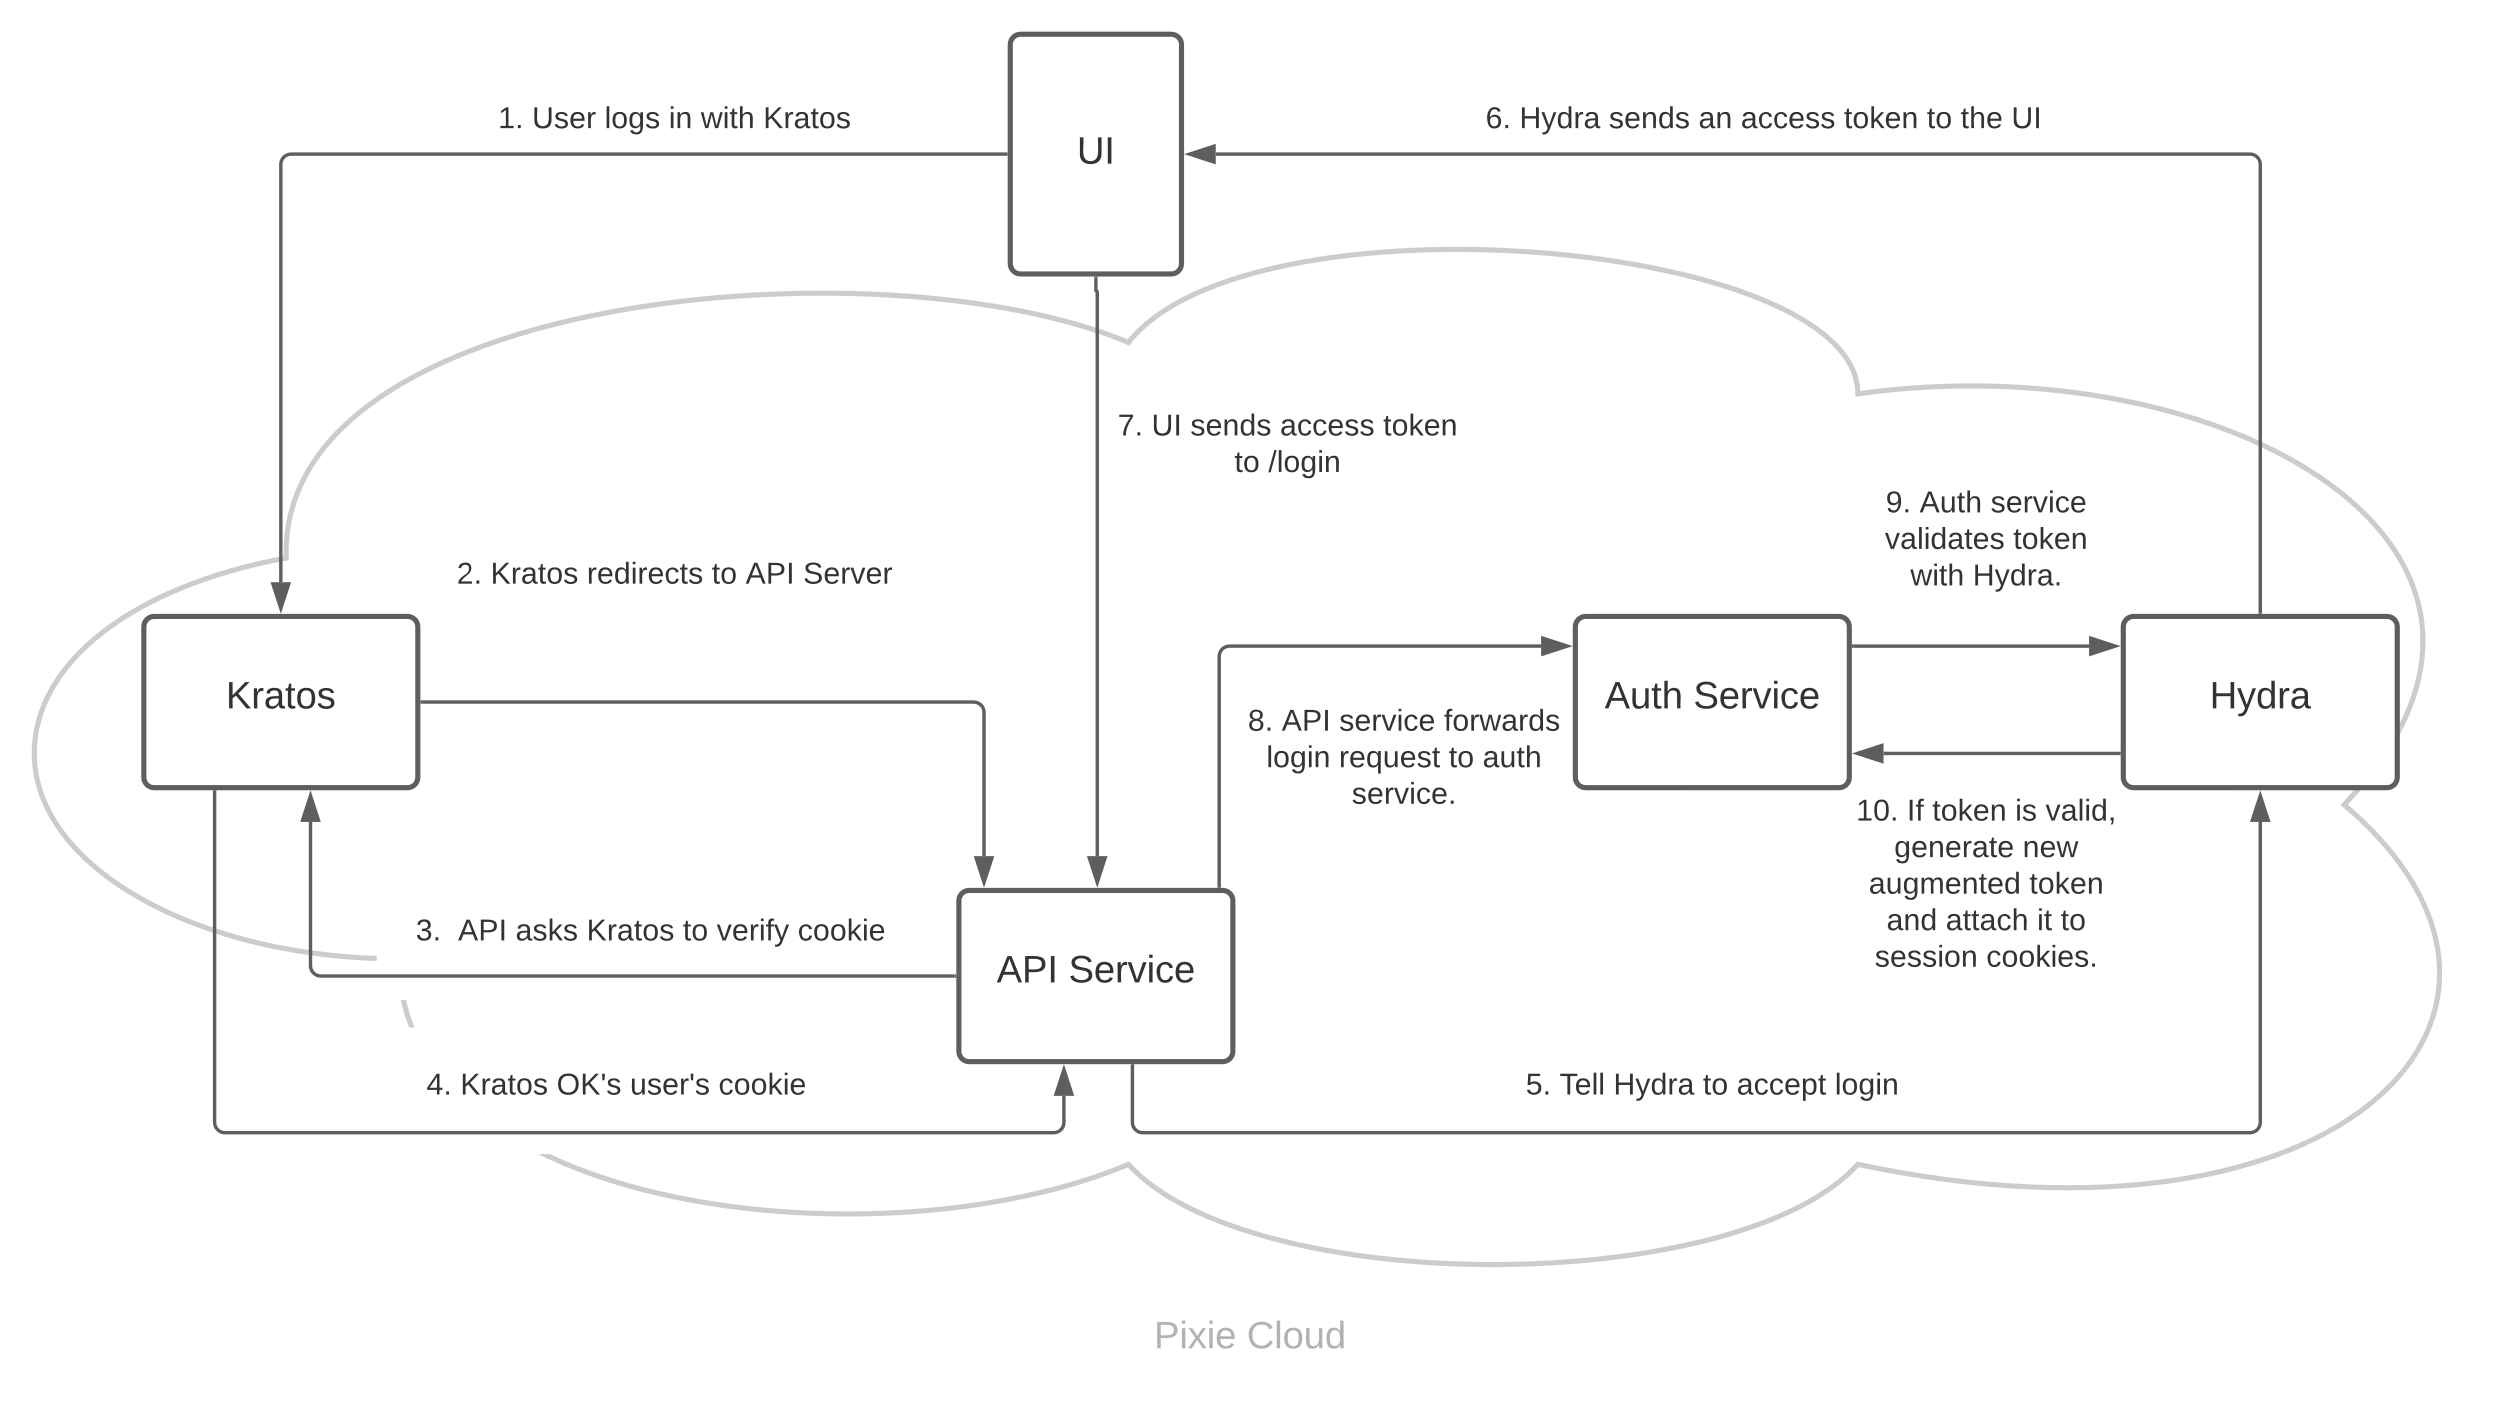 <svg xmlns="http://www.w3.org/2000/svg" xmlns:xlink="http://www.w3.org/1999/xlink" xmlns:lucid="lucid" width="1460" height="826.67"><g transform="translate(440 -160)" lucid:page-tab-id="0_0"><path d="M-1696 0h3456v1360h-3456z" fill="#fff"/><path d="M-207 720c-117.64 0-213-53.73-213-120 0-53.02 57.68-97.74 147.18-114.13C-278 330 77 300 219 360c71-90 426-60 426 30 213-30 426 90 284 240 142 120 0 270-284 210-71 78-355 78-426 0-142 60-426 30-426-120z" stroke="#ccc" stroke-width="3" fill="#fff"/><path d="M150 186c0-3.3 2.7-6 6-6h88c3.3 0 6 2.7 6 6v128c0 3.3-2.7 6-6 6h-88c-3.3 0-6-2.7-6-6z" stroke="#5e5e5e" stroke-width="3" fill="#fff"/><use xlink:href="#a" transform="matrix(1,0,0,1,155,185) translate(33.92 70.59)"/><path d="M147.5 250H-270c-3.3 0-6 2.7-6 6v244" stroke="#5e5e5e" stroke-width="2" fill="none"/><path d="M148.5 251h-1.03v-2h1.03z" fill="#5e5e5e"/><path d="M-276 515.26l-4.64-14.26h9.28z" stroke="#5e5e5e" stroke-width="2" fill="#5e5e5e"/><path d="M-193.5 570h322.17c3.3 0 6 2.7 6 6v84" stroke="#5e5e5e" stroke-width="2" fill="none"/><path d="M-193.47 571h-1.03v-2h1.03z" fill="#5e5e5e"/><path d="M134.67 675.26L130.03 661h9.27z" stroke="#5e5e5e" stroke-width="2" fill="#5e5e5e"/><path d="M-166 206c0-3.3 2.7-6 6-6H68c3.3 0 6 2.7 6 6v48c0 3.3-2.7 6-6 6h-228c-3.3 0-6-2.7-6-6z" stroke="#000" stroke-opacity="0" stroke-width="3" fill="#fff" fill-opacity="0"/><use xlink:href="#b" transform="matrix(1,0,0,1,-161,205) translate(11.963 29.847)"/><use xlink:href="#c" transform="matrix(1,0,0,1,-161,205) translate(31.716 29.847)"/><use xlink:href="#d" transform="matrix(1,0,0,1,-161,205) translate(74.086 29.847)"/><use xlink:href="#e" transform="matrix(1,0,0,1,-161,205) translate(111.568 29.847)"/><use xlink:href="#f" transform="matrix(1,0,0,1,-161,205) translate(130.284 29.847)"/><use xlink:href="#g" transform="matrix(1,0,0,1,-161,205) translate(166.728 29.847)"/><path d="M480 526c0-3.3 2.7-6 6-6h148c3.3 0 6 2.7 6 6v88c0 3.3-2.7 6-6 6H486c-3.3 0-6-2.7-6-6z" stroke="#5e5e5e" stroke-width="3" fill="#fff"/><use xlink:href="#h" transform="matrix(1,0,0,1,485,525) translate(12.099 48.715)"/><use xlink:href="#i" transform="matrix(1,0,0,1,485,525) translate(63.951 48.715)"/><path d="M180 926c0-3.3 2.7-6 6-6h208c3.3 0 6 2.7 6 6v34.67c0 3.3-2.7 6-6 6H186c-3.3 0-6-2.7-6-6z" stroke="#000" stroke-opacity="0" stroke-width="3" fill="#fff" fill-opacity="0"/><use xlink:href="#j" transform="matrix(1,0,0,1,185,925) translate(48.951 22.403)"/><use xlink:href="#k" transform="matrix(1,0,0,1,185,925) translate(103.148 22.403)"/><path d="M200 394.33c0-3.3 2.7-6 6-6h212c3.3 0 6 2.7 6 6v51.34c0 3.3-2.7 6-6 6H206c-3.3 0-6-2.7-6-6z" stroke="#000" stroke-opacity="0" stroke-width="3" fill="#fff"/><use xlink:href="#l" transform="matrix(1,0,0,1,205,393.333) translate(7.765 20.972)"/><use xlink:href="#m" transform="matrix(1,0,0,1,205,393.333) translate(27.519 20.972)"/><use xlink:href="#n" transform="matrix(1,0,0,1,205,393.333) translate(50.185 20.972)"/><use xlink:href="#o" transform="matrix(1,0,0,1,205,393.333) translate(102.531 20.972)"/><use xlink:href="#p" transform="matrix(1,0,0,1,205,393.333) translate(162.778 20.972)"/><use xlink:href="#q" transform="matrix(1,0,0,1,205,393.333) translate(75.938 42.306)"/><use xlink:href="#r" transform="matrix(1,0,0,1,205,393.333) translate(95.691 42.306)"/><path d="M120 686c0-3.3 2.7-6 6-6h148c3.3 0 6 2.7 6 6v88c0 3.3-2.7 6-6 6H126c-3.3 0-6-2.7-6-6z" stroke="#5e5e5e" stroke-width="3" fill="#fff"/><use xlink:href="#s" transform="matrix(1,0,0,1,125,685) translate(17.037 48.715)"/><use xlink:href="#i" transform="matrix(1,0,0,1,125,685) translate(59.012 48.715)"/><path d="M272 677.5V543.33c0-3.3 2.7-6 6-6h182" stroke="#5e5e5e" stroke-width="2" fill="none"/><path d="M273 678.5h-2v-1.03h2z" fill="#5e5e5e"/><path d="M475.26 537.33L461 541.97v-9.27z" stroke="#5e5e5e" stroke-width="2" fill="#5e5e5e"/><path d="M280 566c0-3.3 2.7-6 6-6h188c3.3 0 6 2.7 6 6v78c0 3.3-2.7 6-6 6H286c-3.3 0-6-2.7-6-6z" stroke="#000" stroke-opacity="0" stroke-width="3" fill="#fff" fill-opacity="0"/><use xlink:href="#t" transform="matrix(1,0,0,1,285,565) translate(3.765 21.722)"/><use xlink:href="#u" transform="matrix(1,0,0,1,285,565) translate(23.519 21.722)"/><use xlink:href="#v" transform="matrix(1,0,0,1,285,565) translate(57.099 21.722)"/><use xlink:href="#w" transform="matrix(1,0,0,1,285,565) translate(118.235 21.722)"/><use xlink:href="#x" transform="matrix(1,0,0,1,285,565) translate(14.58 43.056)"/><use xlink:href="#y" transform="matrix(1,0,0,1,285,565) translate(56.951 43.056)"/><use xlink:href="#q" transform="matrix(1,0,0,1,285,565) translate(121.099 43.056)"/><use xlink:href="#z" transform="matrix(1,0,0,1,285,565) translate(140.852 43.056)"/><use xlink:href="#A" transform="matrix(1,0,0,1,285,565) translate(64.432 64.389)"/><path d="M640 446c0-3.3 2.7-6 6-6h148c3.3 0 6 2.7 6 6v48c0 3.3-2.7 6-6 6H646c-3.3 0-6-2.7-6-6z" stroke="#000" stroke-opacity="0" stroke-width="3" fill="#fff" fill-opacity="0"/><use xlink:href="#B" transform="matrix(1,0,0,1,645,445) translate(16.284 14.222)"/><use xlink:href="#C" transform="matrix(1,0,0,1,645,445) translate(36.037 14.222)"/><use xlink:href="#D" transform="matrix(1,0,0,1,645,445) translate(77.519 14.222)"/><use xlink:href="#E" transform="matrix(1,0,0,1,645,445) translate(15.79 35.556)"/><use xlink:href="#p" transform="matrix(1,0,0,1,645,445) translate(90.753 35.556)"/><use xlink:href="#f" transform="matrix(1,0,0,1,645,445) translate(30.654 56.889)"/><use xlink:href="#F" transform="matrix(1,0,0,1,645,445) translate(67.099 56.889)"/><path d="M630 626c0-3.3 2.7-6 6-6h168c3.3 0 6 2.7 6 6v68c0 3.3-2.7 6-6 6H636c-3.3 0-6-2.7-6-6z" stroke="#000" stroke-opacity="0" stroke-width="3" fill="#fff" fill-opacity="0"/><use xlink:href="#G" transform="matrix(1,0,0,1,635,625) translate(9.025 14.222)"/><use xlink:href="#H" transform="matrix(1,0,0,1,635,625) translate(38.654 14.222)"/><use xlink:href="#I" transform="matrix(1,0,0,1,635,625) translate(53.469 14.222)"/><use xlink:href="#J" transform="matrix(1,0,0,1,635,625) translate(101.864 14.222)"/><use xlink:href="#K" transform="matrix(1,0,0,1,635,625) translate(119.593 14.222)"/><use xlink:href="#L" transform="matrix(1,0,0,1,635,625) translate(31.222 35.556)"/><use xlink:href="#M" transform="matrix(1,0,0,1,635,625) translate(106.235 35.556)"/><use xlink:href="#N" transform="matrix(1,0,0,1,635,625) translate(16.383 56.889)"/><use xlink:href="#p" transform="matrix(1,0,0,1,635,625) translate(110.16 56.889)"/><use xlink:href="#O" transform="matrix(1,0,0,1,635,625) translate(26.753 78.222)"/><use xlink:href="#P" transform="matrix(1,0,0,1,635,625) translate(61.321 78.222)"/><use xlink:href="#Q" transform="matrix(1,0,0,1,635,625) translate(114.654 78.222)"/><use xlink:href="#R" transform="matrix(1,0,0,1,635,625) translate(128.432 78.222)"/><use xlink:href="#S" transform="matrix(1,0,0,1,635,625) translate(19.864 99.556)"/><use xlink:href="#T" transform="matrix(1,0,0,1,635,625) translate(85 99.556)"/><path d="M800 526c0-3.3 2.7-6 6-6h148c3.3 0 6 2.7 6 6v88c0 3.3-2.7 6-6 6H806c-3.3 0-6-2.7-6-6z" stroke="#5e5e5e" stroke-width="3" fill="#fff"/><g><use xlink:href="#U" transform="matrix(1,0,0,1,805,525) translate(45.432 48.715)"/></g><path d="M200 322.5v7.1c0 .22.18.4.4.4.2 0 .4.18.4.4V660" stroke="#5e5e5e" stroke-width="2" fill="none"/><path d="M201 322.53h-2v-1.03h2z" fill="#5e5e5e"/><path d="M200.8 675.26L196.14 661h9.27z" stroke="#5e5e5e" stroke-width="2" fill="#5e5e5e"/><path d="M-196 472c0-3.3 2.7-6 6-6H98c3.3 0 6 2.7 6 6v48c0 3.3-2.7 6-6 6h-288c-3.3 0-6-2.7-6-6z" stroke="#000" stroke-opacity="0" stroke-width="3" fill="#fff" fill-opacity="0"/><g><use xlink:href="#V" transform="matrix(1,0,0,1,-191,471) translate(17.741 29.847)"/><use xlink:href="#W" transform="matrix(1,0,0,1,-191,471) translate(37.494 29.847)"/><use xlink:href="#X" transform="matrix(1,0,0,1,-191,471) translate(93.741 29.847)"/><use xlink:href="#q" transform="matrix(1,0,0,1,-191,471) translate(166.679 29.847)"/><use xlink:href="#u" transform="matrix(1,0,0,1,-191,471) translate(186.432 29.847)"/><use xlink:href="#Y" transform="matrix(1,0,0,1,-191,471) translate(220.012 29.847)"/></g><path d="M-220 676c0-3.3 2.7-6 6-6H94c3.3 0 6 2.7 6 6v62c0 3.3-2.7 6-6 6h-308c-3.3 0-6-2.7-6-6z" stroke="#000" stroke-opacity="0" stroke-width="3" fill="#fff"/><g><use xlink:href="#Z" transform="matrix(1,0,0,1,-215,675) translate(17.815 34.222)"/><use xlink:href="#u" transform="matrix(1,0,0,1,-215,675) translate(42.506 34.222)"/><use xlink:href="#aa" transform="matrix(1,0,0,1,-215,675) translate(76.086 34.222)"/><use xlink:href="#W" transform="matrix(1,0,0,1,-215,675) translate(117.568 34.222)"/><use xlink:href="#q" transform="matrix(1,0,0,1,-215,675) translate(173.815 34.222)"/><use xlink:href="#ab" transform="matrix(1,0,0,1,-215,675) translate(193.568 34.222)"/><use xlink:href="#ac" transform="matrix(1,0,0,1,-215,675) translate(240.877 34.222)"/></g><path d="M880 517.5V256c0-3.3-2.7-6-6-6H270" stroke="#5e5e5e" stroke-width="2" fill="none"/><path d="M881 518.5h-2v-1.03h2z" fill="#5e5e5e"/><path d="M254.74 250l14.26-4.64v9.28z" stroke="#5e5e5e" stroke-width="2" fill="#5e5e5e"/><path d="M400 206c0-3.3 2.7-6 6-6h368c3.3 0 6 2.7 6 6v48c0 3.3-2.7 6-6 6H406c-3.3 0-6-2.7-6-6z" stroke="#000" stroke-opacity="0" stroke-width="3" fill="#fff" fill-opacity="0"/><g><use xlink:href="#ad" transform="matrix(1,0,0,1,405,205) translate(22.605 29.847)"/><use xlink:href="#ae" transform="matrix(1,0,0,1,405,205) translate(42.358 29.847)"/><use xlink:href="#n" transform="matrix(1,0,0,1,405,205) translate(94.605 29.847)"/><use xlink:href="#af" transform="matrix(1,0,0,1,405,205) translate(146.951 29.847)"/><use xlink:href="#o" transform="matrix(1,0,0,1,405,205) translate(171.642 29.847)"/><use xlink:href="#I" transform="matrix(1,0,0,1,405,205) translate(231.889 29.847)"/><use xlink:href="#q" transform="matrix(1,0,0,1,405,205) translate(280.284 29.847)"/><use xlink:href="#ag" transform="matrix(1,0,0,1,405,205) translate(300.037 29.847)"/><use xlink:href="#ah" transform="matrix(1,0,0,1,405,205) translate(329.667 29.847)"/></g><path d="M117.5 730h-370.17c-3.3 0-6-2.7-6-6v-84" stroke="#5e5e5e" stroke-width="2" fill="none"/><path d="M118.5 731h-1.03v-2h1.03z" fill="#5e5e5e"/><path d="M-258.67 624.74l4.64 14.26h-9.27z" stroke="#5e5e5e" stroke-width="2" fill="#5e5e5e"/><path d="M409 766c0-3.3 2.7-6 6-6h290c3.3 0 6 2.7 6 6v62c0 3.3-2.7 6-6 6H415c-3.3 0-6-2.7-6-6z" stroke="#000" stroke-opacity="0" stroke-width="3" fill="#fff"/><g><use xlink:href="#ai" transform="matrix(1,0,0,1,414,765) translate(37.037 34.222)"/><use xlink:href="#aj" transform="matrix(1,0,0,1,414,765) translate(56.79 34.222)"/><use xlink:href="#ae" transform="matrix(1,0,0,1,414,765) translate(88.247 34.222)"/><use xlink:href="#q" transform="matrix(1,0,0,1,414,765) translate(140.494 34.222)"/><use xlink:href="#ak" transform="matrix(1,0,0,1,414,765) translate(160.247 34.222)"/><use xlink:href="#al" transform="matrix(1,0,0,1,414,765) translate(217.531 34.222)"/></g><path d="M221.33 782.5v33c0 3.3 2.7 6 6 6H874c3.3 0 6-2.7 6-6V640" stroke="#5e5e5e" stroke-width="2" fill="none"/><path d="M222.33 782.53h-2v-1.03h2z" fill="#5e5e5e"/><path d="M880 624.74l4.64 14.26h-9.28z" stroke="#5e5e5e" stroke-width="2" fill="#5e5e5e"/><path d="M-220 766c0-3.3 2.7-6 6-6H54c3.3 0 6 2.7 6 6v62c0 3.3-2.7 6-6 6h-268c-3.3 0-6-2.7-6-6z" stroke="#000" stroke-opacity="0" stroke-width="3" fill="#fff"/><g><use xlink:href="#am" transform="matrix(1,0,0,1,-215,765) translate(24.062 34.222)"/><use xlink:href="#W" transform="matrix(1,0,0,1,-215,765) translate(43.815 34.222)"/><use xlink:href="#an" transform="matrix(1,0,0,1,-215,765) translate(100.062 34.222)"/><use xlink:href="#ao" transform="matrix(1,0,0,1,-215,765) translate(142.926 34.222)"/><use xlink:href="#ac" transform="matrix(1,0,0,1,-215,765) translate(194.63 34.222)"/></g><path d="M-314.67 622.5v193c0 3.3 2.7 6 6 6h484c3.32 0 6-2.7 6-6V800" stroke="#5e5e5e" stroke-width="2" fill="none"/><path d="M-313.67 622.53h-2v-1.03h2z" fill="#5e5e5e"/><path d="M181.33 784.74l4.64 14.26h-9.27z" stroke="#5e5e5e" stroke-width="2" fill="#5e5e5e"/><path d="M-356 526c0-3.3 2.7-6 6-6h148c3.3 0 6 2.7 6 6v88c0 3.3-2.7 6-6 6h-148c-3.3 0-6-2.7-6-6z" stroke="#5e5e5e" stroke-width="3" fill="#fff"/><g><use xlink:href="#ap" transform="matrix(1,0,0,1,-351,525) translate(42.932 48.715)"/></g><path d="M642.5 537.33H780" stroke="#5e5e5e" stroke-width="2" fill="none"/><path d="M642.53 538.33h-1.03v-2h1.03z" fill="#5e5e5e"/><path d="M795.26 537.33L781 541.97v-9.27z" stroke="#5e5e5e" stroke-width="2" fill="#5e5e5e"/><path d="M797.5 600H660" stroke="#5e5e5e" stroke-width="2" fill="none"/><path d="M798.5 601h-1.03v-2h1.03z" fill="#5e5e5e"/><path d="M644.74 600l14.26-4.64v9.28z" stroke="#5e5e5e" stroke-width="2" fill="#5e5e5e"/><defs><path fill="#333" d="M232-93c-1 65-40 97-104 97C67 4 28-28 28-90v-158h33c8 89-33 224 67 224 102 0 64-133 71-224h33v155" id="aq"/><path fill="#333" d="M33 0v-248h34V0H33" id="ar"/><g id="a"><use transform="matrix(0.062,0,0,0.062,0,0)" xlink:href="#aq"/><use transform="matrix(0.062,0,0,0.062,15.988,0)" xlink:href="#ar"/></g><path fill="#333" d="M27 0v-27h64v-190l-56 39v-29l58-41h29v221h61V0H27" id="as"/><path fill="#333" d="M33 0v-38h34V0H33" id="at"/><g id="b"><use transform="matrix(0.049,0,0,0.049,0,0)" xlink:href="#as"/><use transform="matrix(0.049,0,0,0.049,9.877,0)" xlink:href="#at"/></g><path fill="#333" d="M135-143c-3-34-86-38-87 0 15 53 115 12 119 90S17 21 10-45l28-5c4 36 97 45 98 0-10-56-113-15-118-90-4-57 82-63 122-42 12 7 21 19 24 35" id="au"/><path fill="#333" d="M100-194c63 0 86 42 84 106H49c0 40 14 67 53 68 26 1 43-12 49-29l28 8c-11 28-37 45-77 45C44 4 14-33 15-96c1-61 26-98 85-98zm52 81c6-60-76-77-97-28-3 7-6 17-6 28h103" id="av"/><path fill="#333" d="M114-163C36-179 61-72 57 0H25l-1-190h30c1 12-1 29 2 39 6-27 23-49 58-41v29" id="aw"/><g id="c"><use transform="matrix(0.049,0,0,0.049,0,0)" xlink:href="#aq"/><use transform="matrix(0.049,0,0,0.049,12.79,0)" xlink:href="#au"/><use transform="matrix(0.049,0,0,0.049,21.679,0)" xlink:href="#av"/><use transform="matrix(0.049,0,0,0.049,31.556,0)" xlink:href="#aw"/></g><path fill="#333" d="M24 0v-261h32V0H24" id="ax"/><path fill="#333" d="M100-194c62-1 85 37 85 99 1 63-27 99-86 99S16-35 15-95c0-66 28-99 85-99zM99-20c44 1 53-31 53-75 0-43-8-75-51-75s-53 32-53 75 10 74 51 75" id="ay"/><path fill="#333" d="M177-190C167-65 218 103 67 71c-23-6-38-20-44-43l32-5c15 47 100 32 89-28v-30C133-14 115 1 83 1 29 1 15-40 15-95c0-56 16-97 71-98 29-1 48 16 59 35 1-10 0-23 2-32h30zM94-22c36 0 50-32 50-73 0-42-14-75-50-75-39 0-46 34-46 75s6 73 46 73" id="az"/><g id="d"><use transform="matrix(0.049,0,0,0.049,0,0)" xlink:href="#ax"/><use transform="matrix(0.049,0,0,0.049,3.901,0)" xlink:href="#ay"/><use transform="matrix(0.049,0,0,0.049,13.778,0)" xlink:href="#az"/><use transform="matrix(0.049,0,0,0.049,23.654,0)" xlink:href="#au"/></g><path fill="#333" d="M24-231v-30h32v30H24zM24 0v-190h32V0H24" id="aA"/><path fill="#333" d="M117-194c89-4 53 116 60 194h-32v-121c0-31-8-49-39-48C34-167 62-67 57 0H25l-1-190h30c1 10-1 24 2 32 11-22 29-35 61-36" id="aB"/><g id="e"><use transform="matrix(0.049,0,0,0.049,0,0)" xlink:href="#aA"/><use transform="matrix(0.049,0,0,0.049,3.901,0)" xlink:href="#aB"/></g><path fill="#333" d="M206 0h-36l-40-164L89 0H53L-1-190h32L70-26l43-164h34l41 164 42-164h31" id="aC"/><path fill="#333" d="M59-47c-2 24 18 29 38 22v24C64 9 27 4 27-40v-127H5v-23h24l9-43h21v43h35v23H59v120" id="aD"/><path fill="#333" d="M106-169C34-169 62-67 57 0H25v-261h32l-1 103c12-21 28-36 61-36 89 0 53 116 60 194h-32v-121c2-32-8-49-39-48" id="aE"/><g id="f"><use transform="matrix(0.049,0,0,0.049,0,0)" xlink:href="#aC"/><use transform="matrix(0.049,0,0,0.049,12.79,0)" xlink:href="#aA"/><use transform="matrix(0.049,0,0,0.049,16.691,0)" xlink:href="#aD"/><use transform="matrix(0.049,0,0,0.049,21.63,0)" xlink:href="#aE"/></g><path fill="#333" d="M194 0L95-120 63-95V0H30v-248h33v124l119-124h40L117-140 236 0h-42" id="aF"/><path fill="#333" d="M141-36C126-15 110 5 73 4 37 3 15-17 15-53c-1-64 63-63 125-63 3-35-9-54-41-54-24 1-41 7-42 31l-33-3c5-37 33-52 76-52 45 0 72 20 72 64v82c-1 20 7 32 28 27v20c-31 9-61-2-59-35zM48-53c0 20 12 33 32 33 41-3 63-29 60-74-43 2-92-5-92 41" id="aG"/><g id="g"><use transform="matrix(0.049,0,0,0.049,0,0)" xlink:href="#aF"/><use transform="matrix(0.049,0,0,0.049,11.852,0)" xlink:href="#aw"/><use transform="matrix(0.049,0,0,0.049,17.728,0)" xlink:href="#aG"/><use transform="matrix(0.049,0,0,0.049,27.605,0)" xlink:href="#aD"/><use transform="matrix(0.049,0,0,0.049,32.543,0)" xlink:href="#ay"/><use transform="matrix(0.049,0,0,0.049,42.42,0)" xlink:href="#au"/></g><path fill="#333" d="M205 0l-28-72H64L36 0H1l101-248h38L239 0h-34zm-38-99l-47-123c-12 45-31 82-46 123h93" id="aH"/><path fill="#333" d="M84 4C-5 8 30-112 23-190h32v120c0 31 7 50 39 49 72-2 45-101 50-169h31l1 190h-30c-1-10 1-25-2-33-11 22-28 36-60 37" id="aI"/><g id="h"><use transform="matrix(0.062,0,0,0.062,0,0)" xlink:href="#aH"/><use transform="matrix(0.062,0,0,0.062,14.815,0)" xlink:href="#aI"/><use transform="matrix(0.062,0,0,0.062,27.16,0)" xlink:href="#aD"/><use transform="matrix(0.062,0,0,0.062,33.333,0)" xlink:href="#aE"/></g><path fill="#333" d="M185-189c-5-48-123-54-124 2 14 75 158 14 163 119 3 78-121 87-175 55-17-10-28-26-33-46l33-7c5 56 141 63 141-1 0-78-155-14-162-118-5-82 145-84 179-34 5 7 8 16 11 25" id="aJ"/><path fill="#333" d="M108 0H70L1-190h34L89-25l56-165h34" id="aK"/><path fill="#333" d="M96-169c-40 0-48 33-48 73s9 75 48 75c24 0 41-14 43-38l32 2c-6 37-31 61-74 61-59 0-76-41-82-99-10-93 101-131 147-64 4 7 5 14 7 22l-32 3c-4-21-16-35-41-35" id="aL"/><g id="i"><use transform="matrix(0.062,0,0,0.062,0,0)" xlink:href="#aJ"/><use transform="matrix(0.062,0,0,0.062,14.815,0)" xlink:href="#av"/><use transform="matrix(0.062,0,0,0.062,27.16,0)" xlink:href="#aw"/><use transform="matrix(0.062,0,0,0.062,34.506,0)" xlink:href="#aK"/><use transform="matrix(0.062,0,0,0.062,45.617,0)" xlink:href="#aA"/><use transform="matrix(0.062,0,0,0.062,50.494,0)" xlink:href="#aL"/><use transform="matrix(0.062,0,0,0.062,61.605,0)" xlink:href="#av"/></g><path fill="#b2b2b2" d="M30-248c87 1 191-15 191 75 0 78-77 80-158 76V0H30v-248zm33 125c57 0 124 11 124-50 0-59-68-47-124-48v98" id="aM"/><path fill="#b2b2b2" d="M24-231v-30h32v30H24zM24 0v-190h32V0H24" id="aN"/><path fill="#b2b2b2" d="M141 0L90-78 38 0H4l68-98-65-92h35l48 74 47-74h35l-64 92 68 98h-35" id="aO"/><path fill="#b2b2b2" d="M100-194c63 0 86 42 84 106H49c0 40 14 67 53 68 26 1 43-12 49-29l28 8c-11 28-37 45-77 45C44 4 14-33 15-96c1-61 26-98 85-98zm52 81c6-60-76-77-97-28-3 7-6 17-6 28h103" id="aP"/><g id="j"><use transform="matrix(0.062,0,0,0.062,0,0)" xlink:href="#aM"/><use transform="matrix(0.062,0,0,0.062,14.815,0)" xlink:href="#aN"/><use transform="matrix(0.062,0,0,0.062,19.691,0)" xlink:href="#aO"/><use transform="matrix(0.062,0,0,0.062,30.802,0)" xlink:href="#aN"/><use transform="matrix(0.062,0,0,0.062,35.679,0)" xlink:href="#aP"/></g><path fill="#b2b2b2" d="M212-179c-10-28-35-45-73-45-59 0-87 40-87 99 0 60 29 101 89 101 43 0 62-24 78-52l27 14C228-24 195 4 139 4 59 4 22-46 18-125c-6-104 99-153 187-111 19 9 31 26 39 46" id="aQ"/><path fill="#b2b2b2" d="M24 0v-261h32V0H24" id="aR"/><path fill="#b2b2b2" d="M100-194c62-1 85 37 85 99 1 63-27 99-86 99S16-35 15-95c0-66 28-99 85-99zM99-20c44 1 53-31 53-75 0-43-8-75-51-75s-53 32-53 75 10 74 51 75" id="aS"/><path fill="#b2b2b2" d="M84 4C-5 8 30-112 23-190h32v120c0 31 7 50 39 49 72-2 45-101 50-169h31l1 190h-30c-1-10 1-25-2-33-11 22-28 36-60 37" id="aT"/><path fill="#b2b2b2" d="M85-194c31 0 48 13 60 33l-1-100h32l1 261h-30c-2-10 0-23-3-31C134-8 116 4 85 4 32 4 16-35 15-94c0-66 23-100 70-100zm9 24c-40 0-46 34-46 75 0 40 6 74 45 74 42 0 51-32 51-76 0-42-9-74-50-73" id="aU"/><g id="k"><use transform="matrix(0.062,0,0,0.062,0,0)" xlink:href="#aQ"/><use transform="matrix(0.062,0,0,0.062,15.988,0)" xlink:href="#aR"/><use transform="matrix(0.062,0,0,0.062,20.864,0)" xlink:href="#aS"/><use transform="matrix(0.062,0,0,0.062,33.21,0)" xlink:href="#aT"/><use transform="matrix(0.062,0,0,0.062,45.556,0)" xlink:href="#aU"/></g><path fill="#333" d="M64 0c3-98 48-159 88-221H18v-27h164v26C143-157 98-101 97 0H64" id="aV"/><g id="l"><use transform="matrix(0.049,0,0,0.049,0,0)" xlink:href="#aV"/><use transform="matrix(0.049,0,0,0.049,9.877,0)" xlink:href="#at"/></g><g id="m"><use transform="matrix(0.049,0,0,0.049,0,0)" xlink:href="#aq"/><use transform="matrix(0.049,0,0,0.049,12.79,0)" xlink:href="#ar"/></g><path fill="#333" d="M85-194c31 0 48 13 60 33l-1-100h32l1 261h-30c-2-10 0-23-3-31C134-8 116 4 85 4 32 4 16-35 15-94c0-66 23-100 70-100zm9 24c-40 0-46 34-46 75 0 40 6 74 45 74 42 0 51-32 51-76 0-42-9-74-50-73" id="aW"/><g id="n"><use transform="matrix(0.049,0,0,0.049,0,0)" xlink:href="#au"/><use transform="matrix(0.049,0,0,0.049,8.889,0)" xlink:href="#av"/><use transform="matrix(0.049,0,0,0.049,18.765,0)" xlink:href="#aB"/><use transform="matrix(0.049,0,0,0.049,28.642,0)" xlink:href="#aW"/><use transform="matrix(0.049,0,0,0.049,38.519,0)" xlink:href="#au"/></g><g id="o"><use transform="matrix(0.049,0,0,0.049,0,0)" xlink:href="#aG"/><use transform="matrix(0.049,0,0,0.049,9.877,0)" xlink:href="#aL"/><use transform="matrix(0.049,0,0,0.049,18.765,0)" xlink:href="#aL"/><use transform="matrix(0.049,0,0,0.049,27.654,0)" xlink:href="#av"/><use transform="matrix(0.049,0,0,0.049,37.531,0)" xlink:href="#au"/><use transform="matrix(0.049,0,0,0.049,46.42,0)" xlink:href="#au"/></g><path fill="#333" d="M143 0L79-87 56-68V0H24v-261h32v163l83-92h37l-77 82L181 0h-38" id="aX"/><g id="p"><use transform="matrix(0.049,0,0,0.049,0,0)" xlink:href="#aD"/><use transform="matrix(0.049,0,0,0.049,4.938,0)" xlink:href="#ay"/><use transform="matrix(0.049,0,0,0.049,14.815,0)" xlink:href="#aX"/><use transform="matrix(0.049,0,0,0.049,23.704,0)" xlink:href="#av"/><use transform="matrix(0.049,0,0,0.049,33.58,0)" xlink:href="#aB"/></g><g id="q"><use transform="matrix(0.049,0,0,0.049,0,0)" xlink:href="#aD"/><use transform="matrix(0.049,0,0,0.049,4.938,0)" xlink:href="#ay"/></g><path fill="#333" d="M0 4l72-265h28L28 4H0" id="aY"/><g id="r"><use transform="matrix(0.049,0,0,0.049,0,0)" xlink:href="#aY"/><use transform="matrix(0.049,0,0,0.049,4.938,0)" xlink:href="#ax"/><use transform="matrix(0.049,0,0,0.049,8.84,0)" xlink:href="#ay"/><use transform="matrix(0.049,0,0,0.049,18.716,0)" xlink:href="#az"/><use transform="matrix(0.049,0,0,0.049,28.593,0)" xlink:href="#aA"/><use transform="matrix(0.049,0,0,0.049,32.494,0)" xlink:href="#aB"/></g><path fill="#333" d="M30-248c87 1 191-15 191 75 0 78-77 80-158 76V0H30v-248zm33 125c57 0 124 11 124-50 0-59-68-47-124-48v98" id="aZ"/><g id="s"><use transform="matrix(0.062,0,0,0.062,0,0)" xlink:href="#aH"/><use transform="matrix(0.062,0,0,0.062,14.815,0)" xlink:href="#aZ"/><use transform="matrix(0.062,0,0,0.062,29.63,0)" xlink:href="#ar"/></g><path fill="#333" d="M134-131c28 9 52 24 51 62-1 50-34 73-85 73S17-19 16-69c0-36 21-54 49-61-75-25-45-126 34-121 46 3 78 18 79 63 0 33-17 51-44 57zm-34-11c31 1 46-15 46-44 0-28-17-43-47-42-29 0-46 13-45 42 1 28 16 44 46 44zm1 122c35 0 51-18 51-52 0-30-18-46-53-46-33 0-51 17-51 47 0 34 19 51 53 51" id="ba"/><g id="t"><use transform="matrix(0.049,0,0,0.049,0,0)" xlink:href="#ba"/><use transform="matrix(0.049,0,0,0.049,9.877,0)" xlink:href="#at"/></g><g id="u"><use transform="matrix(0.049,0,0,0.049,0,0)" xlink:href="#aH"/><use transform="matrix(0.049,0,0,0.049,11.852,0)" xlink:href="#aZ"/><use transform="matrix(0.049,0,0,0.049,23.704,0)" xlink:href="#ar"/></g><g id="v"><use transform="matrix(0.049,0,0,0.049,0,0)" xlink:href="#au"/><use transform="matrix(0.049,0,0,0.049,8.889,0)" xlink:href="#av"/><use transform="matrix(0.049,0,0,0.049,18.765,0)" xlink:href="#aw"/><use transform="matrix(0.049,0,0,0.049,24.642,0)" xlink:href="#aK"/><use transform="matrix(0.049,0,0,0.049,33.531,0)" xlink:href="#aA"/><use transform="matrix(0.049,0,0,0.049,37.432,0)" xlink:href="#aL"/><use transform="matrix(0.049,0,0,0.049,46.321,0)" xlink:href="#av"/></g><path fill="#333" d="M101-234c-31-9-42 10-38 44h38v23H63V0H32v-167H5v-23h27c-7-52 17-82 69-68v24" id="bb"/><g id="w"><use transform="matrix(0.049,0,0,0.049,0,0)" xlink:href="#bb"/><use transform="matrix(0.049,0,0,0.049,4.938,0)" xlink:href="#ay"/><use transform="matrix(0.049,0,0,0.049,14.815,0)" xlink:href="#aw"/><use transform="matrix(0.049,0,0,0.049,20.691,0)" xlink:href="#aC"/><use transform="matrix(0.049,0,0,0.049,33.481,0)" xlink:href="#aG"/><use transform="matrix(0.049,0,0,0.049,43.358,0)" xlink:href="#aw"/><use transform="matrix(0.049,0,0,0.049,49.235,0)" xlink:href="#aW"/><use transform="matrix(0.049,0,0,0.049,59.111,0)" xlink:href="#au"/></g><g id="x"><use transform="matrix(0.049,0,0,0.049,0,0)" xlink:href="#ax"/><use transform="matrix(0.049,0,0,0.049,3.901,0)" xlink:href="#ay"/><use transform="matrix(0.049,0,0,0.049,13.778,0)" xlink:href="#az"/><use transform="matrix(0.049,0,0,0.049,23.654,0)" xlink:href="#aA"/><use transform="matrix(0.049,0,0,0.049,27.556,0)" xlink:href="#aB"/></g><path fill="#333" d="M145-31C134-9 116 4 85 4 32 4 16-35 15-94c0-59 17-99 70-100 32-1 48 14 60 33 0-11-1-24 2-32h30l-1 268h-32zM93-21c41 0 51-33 51-76s-8-73-50-73c-40 0-46 35-46 75s5 74 45 74" id="bc"/><g id="y"><use transform="matrix(0.049,0,0,0.049,0,0)" xlink:href="#aw"/><use transform="matrix(0.049,0,0,0.049,5.877,0)" xlink:href="#av"/><use transform="matrix(0.049,0,0,0.049,15.753,0)" xlink:href="#bc"/><use transform="matrix(0.049,0,0,0.049,25.63,0)" xlink:href="#aI"/><use transform="matrix(0.049,0,0,0.049,35.506,0)" xlink:href="#av"/><use transform="matrix(0.049,0,0,0.049,45.383,0)" xlink:href="#au"/><use transform="matrix(0.049,0,0,0.049,54.272,0)" xlink:href="#aD"/></g><g id="z"><use transform="matrix(0.049,0,0,0.049,0,0)" xlink:href="#aG"/><use transform="matrix(0.049,0,0,0.049,9.877,0)" xlink:href="#aI"/><use transform="matrix(0.049,0,0,0.049,19.753,0)" xlink:href="#aD"/><use transform="matrix(0.049,0,0,0.049,24.691,0)" xlink:href="#aE"/></g><g id="A"><use transform="matrix(0.049,0,0,0.049,0,0)" xlink:href="#au"/><use transform="matrix(0.049,0,0,0.049,8.889,0)" xlink:href="#av"/><use transform="matrix(0.049,0,0,0.049,18.765,0)" xlink:href="#aw"/><use transform="matrix(0.049,0,0,0.049,24.642,0)" xlink:href="#aK"/><use transform="matrix(0.049,0,0,0.049,33.531,0)" xlink:href="#aA"/><use transform="matrix(0.049,0,0,0.049,37.432,0)" xlink:href="#aL"/><use transform="matrix(0.049,0,0,0.049,46.321,0)" xlink:href="#av"/><use transform="matrix(0.049,0,0,0.049,56.198,0)" xlink:href="#at"/></g><path fill="#333" d="M99-251c64 0 84 50 84 122C183-37 130 33 47-8c-14-7-20-23-25-40l30-5c6 39 69 39 84 7 9-19 16-44 16-74-10 22-31 35-62 35-49 0-73-33-73-83 0-54 28-83 82-83zm-1 141c31-1 51-18 51-49 0-36-14-67-51-67-34 0-49 23-49 58 0 34 15 58 49 58" id="bd"/><g id="B"><use transform="matrix(0.049,0,0,0.049,0,0)" xlink:href="#bd"/><use transform="matrix(0.049,0,0,0.049,9.877,0)" xlink:href="#at"/></g><g id="C"><use transform="matrix(0.049,0,0,0.049,0,0)" xlink:href="#aH"/><use transform="matrix(0.049,0,0,0.049,11.852,0)" xlink:href="#aI"/><use transform="matrix(0.049,0,0,0.049,21.728,0)" xlink:href="#aD"/><use transform="matrix(0.049,0,0,0.049,26.667,0)" xlink:href="#aE"/></g><g id="D"><use transform="matrix(0.049,0,0,0.049,0,0)" xlink:href="#au"/><use transform="matrix(0.049,0,0,0.049,8.889,0)" xlink:href="#av"/><use transform="matrix(0.049,0,0,0.049,18.765,0)" xlink:href="#aw"/><use transform="matrix(0.049,0,0,0.049,24.642,0)" xlink:href="#aK"/><use transform="matrix(0.049,0,0,0.049,33.531,0)" xlink:href="#aA"/><use transform="matrix(0.049,0,0,0.049,37.432,0)" xlink:href="#aL"/><use transform="matrix(0.049,0,0,0.049,46.321,0)" xlink:href="#av"/></g><g id="E"><use transform="matrix(0.049,0,0,0.049,0,0)" xlink:href="#aK"/><use transform="matrix(0.049,0,0,0.049,8.889,0)" xlink:href="#aG"/><use transform="matrix(0.049,0,0,0.049,18.765,0)" xlink:href="#ax"/><use transform="matrix(0.049,0,0,0.049,22.667,0)" xlink:href="#aA"/><use transform="matrix(0.049,0,0,0.049,26.568,0)" xlink:href="#aW"/><use transform="matrix(0.049,0,0,0.049,36.444,0)" xlink:href="#aG"/><use transform="matrix(0.049,0,0,0.049,46.321,0)" xlink:href="#aD"/><use transform="matrix(0.049,0,0,0.049,51.259,0)" xlink:href="#av"/><use transform="matrix(0.049,0,0,0.049,61.136,0)" xlink:href="#au"/></g><path fill="#333" d="M197 0v-115H63V0H30v-248h33v105h134v-105h34V0h-34" id="be"/><path fill="#333" d="M179-190L93 31C79 59 56 82 12 73V49c39 6 53-20 64-50L1-190h34L92-34l54-156h33" id="bf"/><g id="F"><use transform="matrix(0.049,0,0,0.049,0,0)" xlink:href="#be"/><use transform="matrix(0.049,0,0,0.049,12.79,0)" xlink:href="#bf"/><use transform="matrix(0.049,0,0,0.049,21.679,0)" xlink:href="#aW"/><use transform="matrix(0.049,0,0,0.049,31.556,0)" xlink:href="#aw"/><use transform="matrix(0.049,0,0,0.049,37.432,0)" xlink:href="#aG"/><use transform="matrix(0.049,0,0,0.049,47.309,0)" xlink:href="#at"/></g><path fill="#333" d="M101-251c68 0 85 55 85 127S166 4 100 4C33 4 14-52 14-124c0-73 17-127 87-127zm-1 229c47 0 54-49 54-102s-4-102-53-102c-51 0-55 48-55 102 0 53 5 102 54 102" id="bg"/><g id="G"><use transform="matrix(0.049,0,0,0.049,0,0)" xlink:href="#as"/><use transform="matrix(0.049,0,0,0.049,9.877,0)" xlink:href="#bg"/><use transform="matrix(0.049,0,0,0.049,19.753,0)" xlink:href="#at"/></g><g id="H"><use transform="matrix(0.049,0,0,0.049,0,0)" xlink:href="#ar"/><use transform="matrix(0.049,0,0,0.049,4.938,0)" xlink:href="#bb"/></g><g id="I"><use transform="matrix(0.049,0,0,0.049,0,0)" xlink:href="#aD"/><use transform="matrix(0.049,0,0,0.049,4.938,0)" xlink:href="#ay"/><use transform="matrix(0.049,0,0,0.049,14.815,0)" xlink:href="#aX"/><use transform="matrix(0.049,0,0,0.049,23.704,0)" xlink:href="#av"/><use transform="matrix(0.049,0,0,0.049,33.58,0)" xlink:href="#aB"/></g><g id="J"><use transform="matrix(0.049,0,0,0.049,0,0)" xlink:href="#aA"/><use transform="matrix(0.049,0,0,0.049,3.901,0)" xlink:href="#au"/></g><path fill="#333" d="M68-38c1 34 0 65-14 84H32c9-13 17-26 17-46H33v-38h35" id="bh"/><g id="K"><use transform="matrix(0.049,0,0,0.049,0,0)" xlink:href="#aK"/><use transform="matrix(0.049,0,0,0.049,8.889,0)" xlink:href="#aG"/><use transform="matrix(0.049,0,0,0.049,18.765,0)" xlink:href="#ax"/><use transform="matrix(0.049,0,0,0.049,22.667,0)" xlink:href="#aA"/><use transform="matrix(0.049,0,0,0.049,26.568,0)" xlink:href="#aW"/><use transform="matrix(0.049,0,0,0.049,36.444,0)" xlink:href="#bh"/></g><g id="L"><use transform="matrix(0.049,0,0,0.049,0,0)" xlink:href="#az"/><use transform="matrix(0.049,0,0,0.049,9.877,0)" xlink:href="#av"/><use transform="matrix(0.049,0,0,0.049,19.753,0)" xlink:href="#aB"/><use transform="matrix(0.049,0,0,0.049,29.63,0)" xlink:href="#av"/><use transform="matrix(0.049,0,0,0.049,39.506,0)" xlink:href="#aw"/><use transform="matrix(0.049,0,0,0.049,45.383,0)" xlink:href="#aG"/><use transform="matrix(0.049,0,0,0.049,55.259,0)" xlink:href="#aD"/><use transform="matrix(0.049,0,0,0.049,60.198,0)" xlink:href="#av"/></g><g id="M"><use transform="matrix(0.049,0,0,0.049,0,0)" xlink:href="#aB"/><use transform="matrix(0.049,0,0,0.049,9.877,0)" xlink:href="#av"/><use transform="matrix(0.049,0,0,0.049,19.753,0)" xlink:href="#aC"/></g><path fill="#333" d="M210-169c-67 3-38 105-44 169h-31v-121c0-29-5-50-35-48C34-165 62-65 56 0H25l-1-190h30c1 10-1 24 2 32 10-44 99-50 107 0 11-21 27-35 58-36 85-2 47 119 55 194h-31v-121c0-29-5-49-35-48" id="bi"/><g id="N"><use transform="matrix(0.049,0,0,0.049,0,0)" xlink:href="#aG"/><use transform="matrix(0.049,0,0,0.049,9.877,0)" xlink:href="#aI"/><use transform="matrix(0.049,0,0,0.049,19.753,0)" xlink:href="#az"/><use transform="matrix(0.049,0,0,0.049,29.63,0)" xlink:href="#bi"/><use transform="matrix(0.049,0,0,0.049,44.395,0)" xlink:href="#av"/><use transform="matrix(0.049,0,0,0.049,54.272,0)" xlink:href="#aB"/><use transform="matrix(0.049,0,0,0.049,64.148,0)" xlink:href="#aD"/><use transform="matrix(0.049,0,0,0.049,69.086,0)" xlink:href="#av"/><use transform="matrix(0.049,0,0,0.049,78.963,0)" xlink:href="#aW"/></g><g id="O"><use transform="matrix(0.049,0,0,0.049,0,0)" xlink:href="#aG"/><use transform="matrix(0.049,0,0,0.049,9.877,0)" xlink:href="#aB"/><use transform="matrix(0.049,0,0,0.049,19.753,0)" xlink:href="#aW"/></g><g id="P"><use transform="matrix(0.049,0,0,0.049,0,0)" xlink:href="#aG"/><use transform="matrix(0.049,0,0,0.049,9.877,0)" xlink:href="#aD"/><use transform="matrix(0.049,0,0,0.049,14.815,0)" xlink:href="#aD"/><use transform="matrix(0.049,0,0,0.049,19.753,0)" xlink:href="#aG"/><use transform="matrix(0.049,0,0,0.049,29.63,0)" xlink:href="#aL"/><use transform="matrix(0.049,0,0,0.049,38.519,0)" xlink:href="#aE"/></g><g id="Q"><use transform="matrix(0.049,0,0,0.049,0,0)" xlink:href="#aA"/><use transform="matrix(0.049,0,0,0.049,3.901,0)" xlink:href="#aD"/></g><g id="R"><use transform="matrix(0.049,0,0,0.049,0,0)" xlink:href="#aD"/><use transform="matrix(0.049,0,0,0.049,4.938,0)" xlink:href="#ay"/></g><g id="S"><use transform="matrix(0.049,0,0,0.049,0,0)" xlink:href="#au"/><use transform="matrix(0.049,0,0,0.049,8.889,0)" xlink:href="#av"/><use transform="matrix(0.049,0,0,0.049,18.765,0)" xlink:href="#au"/><use transform="matrix(0.049,0,0,0.049,27.654,0)" xlink:href="#au"/><use transform="matrix(0.049,0,0,0.049,36.543,0)" xlink:href="#aA"/><use transform="matrix(0.049,0,0,0.049,40.444,0)" xlink:href="#ay"/><use transform="matrix(0.049,0,0,0.049,50.321,0)" xlink:href="#aB"/></g><g id="T"><use transform="matrix(0.049,0,0,0.049,0,0)" xlink:href="#aL"/><use transform="matrix(0.049,0,0,0.049,8.889,0)" xlink:href="#ay"/><use transform="matrix(0.049,0,0,0.049,18.765,0)" xlink:href="#ay"/><use transform="matrix(0.049,0,0,0.049,28.642,0)" xlink:href="#aX"/><use transform="matrix(0.049,0,0,0.049,37.531,0)" xlink:href="#aA"/><use transform="matrix(0.049,0,0,0.049,41.432,0)" xlink:href="#av"/><use transform="matrix(0.049,0,0,0.049,51.309,0)" xlink:href="#au"/><use transform="matrix(0.049,0,0,0.049,60.198,0)" xlink:href="#at"/></g><g id="U"><use transform="matrix(0.062,0,0,0.062,0,0)" xlink:href="#be"/><use transform="matrix(0.062,0,0,0.062,15.988,0)" xlink:href="#bf"/><use transform="matrix(0.062,0,0,0.062,27.099,0)" xlink:href="#aW"/><use transform="matrix(0.062,0,0,0.062,39.444,0)" xlink:href="#aw"/><use transform="matrix(0.062,0,0,0.062,46.79,0)" xlink:href="#aG"/></g><path fill="#333" d="M101-251c82-7 93 87 43 132L82-64C71-53 59-42 53-27h129V0H18c2-99 128-94 128-182 0-28-16-43-45-43s-46 15-49 41l-32-3c6-41 34-60 81-64" id="bj"/><g id="V"><use transform="matrix(0.049,0,0,0.049,0,0)" xlink:href="#bj"/><use transform="matrix(0.049,0,0,0.049,9.877,0)" xlink:href="#at"/></g><g id="W"><use transform="matrix(0.049,0,0,0.049,0,0)" xlink:href="#aF"/><use transform="matrix(0.049,0,0,0.049,11.852,0)" xlink:href="#aw"/><use transform="matrix(0.049,0,0,0.049,17.728,0)" xlink:href="#aG"/><use transform="matrix(0.049,0,0,0.049,27.605,0)" xlink:href="#aD"/><use transform="matrix(0.049,0,0,0.049,32.543,0)" xlink:href="#ay"/><use transform="matrix(0.049,0,0,0.049,42.42,0)" xlink:href="#au"/></g><g id="X"><use transform="matrix(0.049,0,0,0.049,0,0)" xlink:href="#aw"/><use transform="matrix(0.049,0,0,0.049,5.877,0)" xlink:href="#av"/><use transform="matrix(0.049,0,0,0.049,15.753,0)" xlink:href="#aW"/><use transform="matrix(0.049,0,0,0.049,25.63,0)" xlink:href="#aA"/><use transform="matrix(0.049,0,0,0.049,29.531,0)" xlink:href="#aw"/><use transform="matrix(0.049,0,0,0.049,35.407,0)" xlink:href="#av"/><use transform="matrix(0.049,0,0,0.049,45.284,0)" xlink:href="#aL"/><use transform="matrix(0.049,0,0,0.049,54.173,0)" xlink:href="#aD"/><use transform="matrix(0.049,0,0,0.049,59.111,0)" xlink:href="#au"/></g><g id="Y"><use transform="matrix(0.049,0,0,0.049,0,0)" xlink:href="#aJ"/><use transform="matrix(0.049,0,0,0.049,11.852,0)" xlink:href="#av"/><use transform="matrix(0.049,0,0,0.049,21.728,0)" xlink:href="#aw"/><use transform="matrix(0.049,0,0,0.049,27.605,0)" xlink:href="#aK"/><use transform="matrix(0.049,0,0,0.049,36.494,0)" xlink:href="#av"/><use transform="matrix(0.049,0,0,0.049,46.37,0)" xlink:href="#aw"/></g><path fill="#333" d="M126-127c33 6 58 20 58 59 0 88-139 92-164 29-3-8-5-16-6-25l32-3c6 27 21 44 54 44 32 0 52-15 52-46 0-38-36-46-79-43v-28c39 1 72-4 72-42 0-27-17-43-46-43-28 0-47 15-49 41l-32-3c6-42 35-63 81-64 48-1 79 21 79 65 0 36-21 52-52 59" id="bk"/><g id="Z"><use transform="matrix(0.049,0,0,0.049,0,0)" xlink:href="#bk"/><use transform="matrix(0.049,0,0,0.049,9.877,0)" xlink:href="#at"/></g><g id="aa"><use transform="matrix(0.049,0,0,0.049,0,0)" xlink:href="#aG"/><use transform="matrix(0.049,0,0,0.049,9.877,0)" xlink:href="#au"/><use transform="matrix(0.049,0,0,0.049,18.765,0)" xlink:href="#aX"/><use transform="matrix(0.049,0,0,0.049,27.654,0)" xlink:href="#au"/></g><g id="ab"><use transform="matrix(0.049,0,0,0.049,0,0)" xlink:href="#aK"/><use transform="matrix(0.049,0,0,0.049,8.889,0)" xlink:href="#av"/><use transform="matrix(0.049,0,0,0.049,18.765,0)" xlink:href="#aw"/><use transform="matrix(0.049,0,0,0.049,24.642,0)" xlink:href="#aA"/><use transform="matrix(0.049,0,0,0.049,28.543,0)" xlink:href="#bb"/><use transform="matrix(0.049,0,0,0.049,33.481,0)" xlink:href="#bf"/></g><g id="ac"><use transform="matrix(0.049,0,0,0.049,0,0)" xlink:href="#aL"/><use transform="matrix(0.049,0,0,0.049,8.889,0)" xlink:href="#ay"/><use transform="matrix(0.049,0,0,0.049,18.765,0)" xlink:href="#ay"/><use transform="matrix(0.049,0,0,0.049,28.642,0)" xlink:href="#aX"/><use transform="matrix(0.049,0,0,0.049,37.531,0)" xlink:href="#aA"/><use transform="matrix(0.049,0,0,0.049,41.432,0)" xlink:href="#av"/></g><path fill="#333" d="M110-160c48 1 74 30 74 79 0 53-28 85-80 85-65 0-83-55-86-122-5-90 50-162 133-122 14 7 22 21 27 39l-31 6c-5-40-67-38-82-6-9 19-15 44-15 74 11-20 30-34 60-33zm-7 138c34 0 49-23 49-58s-16-56-50-56c-29 0-50 16-49 49 1 36 15 65 50 65" id="bl"/><g id="ad"><use transform="matrix(0.049,0,0,0.049,0,0)" xlink:href="#bl"/><use transform="matrix(0.049,0,0,0.049,9.877,0)" xlink:href="#at"/></g><g id="ae"><use transform="matrix(0.049,0,0,0.049,0,0)" xlink:href="#be"/><use transform="matrix(0.049,0,0,0.049,12.79,0)" xlink:href="#bf"/><use transform="matrix(0.049,0,0,0.049,21.679,0)" xlink:href="#aW"/><use transform="matrix(0.049,0,0,0.049,31.556,0)" xlink:href="#aw"/><use transform="matrix(0.049,0,0,0.049,37.432,0)" xlink:href="#aG"/></g><g id="af"><use transform="matrix(0.049,0,0,0.049,0,0)" xlink:href="#aG"/><use transform="matrix(0.049,0,0,0.049,9.877,0)" xlink:href="#aB"/></g><g id="ag"><use transform="matrix(0.049,0,0,0.049,0,0)" xlink:href="#aD"/><use transform="matrix(0.049,0,0,0.049,4.938,0)" xlink:href="#aE"/><use transform="matrix(0.049,0,0,0.049,14.815,0)" xlink:href="#av"/></g><g id="ah"><use transform="matrix(0.049,0,0,0.049,0,0)" xlink:href="#aq"/><use transform="matrix(0.049,0,0,0.049,12.79,0)" xlink:href="#ar"/></g><path fill="#333" d="M54-142c48-35 137-8 131 61C196 18 31 33 14-55l32-4c7 23 22 37 52 37 35-1 51-22 54-58 4-55-73-65-99-34H22l8-134h141v27H59" id="bm"/><g id="ai"><use transform="matrix(0.049,0,0,0.049,0,0)" xlink:href="#bm"/><use transform="matrix(0.049,0,0,0.049,9.877,0)" xlink:href="#at"/></g><path fill="#333" d="M127-220V0H93v-220H8v-28h204v28h-85" id="bn"/><g id="aj"><use transform="matrix(0.049,0,0,0.049,0,0)" xlink:href="#bn"/><use transform="matrix(0.049,0,0,0.049,8.84,0)" xlink:href="#av"/><use transform="matrix(0.049,0,0,0.049,18.716,0)" xlink:href="#ax"/><use transform="matrix(0.049,0,0,0.049,22.617,0)" xlink:href="#ax"/></g><path fill="#333" d="M115-194c55 1 70 41 70 98S169 2 115 4C84 4 66-9 55-30l1 105H24l-1-265h31l2 30c10-21 28-34 59-34zm-8 174c40 0 45-34 45-75s-6-73-45-74c-42 0-51 32-51 76 0 43 10 73 51 73" id="bo"/><g id="ak"><use transform="matrix(0.049,0,0,0.049,0,0)" xlink:href="#aG"/><use transform="matrix(0.049,0,0,0.049,9.877,0)" xlink:href="#aL"/><use transform="matrix(0.049,0,0,0.049,18.765,0)" xlink:href="#aL"/><use transform="matrix(0.049,0,0,0.049,27.654,0)" xlink:href="#av"/><use transform="matrix(0.049,0,0,0.049,37.531,0)" xlink:href="#bo"/><use transform="matrix(0.049,0,0,0.049,47.407,0)" xlink:href="#aD"/></g><g id="al"><use transform="matrix(0.049,0,0,0.049,0,0)" xlink:href="#ax"/><use transform="matrix(0.049,0,0,0.049,3.901,0)" xlink:href="#ay"/><use transform="matrix(0.049,0,0,0.049,13.778,0)" xlink:href="#az"/><use transform="matrix(0.049,0,0,0.049,23.654,0)" xlink:href="#aA"/><use transform="matrix(0.049,0,0,0.049,27.556,0)" xlink:href="#aB"/></g><path fill="#333" d="M155-56V0h-30v-56H8v-25l114-167h33v167h35v25h-35zm-30-156c-27 46-58 90-88 131h88v-131" id="bp"/><g id="am"><use transform="matrix(0.049,0,0,0.049,0,0)" xlink:href="#bp"/><use transform="matrix(0.049,0,0,0.049,9.877,0)" xlink:href="#at"/></g><path fill="#333" d="M140-251c81 0 123 46 123 126C263-46 219 4 140 4 59 4 17-45 17-125s42-126 123-126zm0 227c63 0 89-41 89-101s-29-99-89-99c-61 0-89 39-89 99S79-25 140-24" id="bq"/><path fill="#333" d="M47-170H22l-4-78h33" id="br"/><g id="an"><use transform="matrix(0.049,0,0,0.049,0,0)" xlink:href="#bq"/><use transform="matrix(0.049,0,0,0.049,13.827,0)" xlink:href="#aF"/><use transform="matrix(0.049,0,0,0.049,25.679,0)" xlink:href="#br"/><use transform="matrix(0.049,0,0,0.049,29.037,0)" xlink:href="#au"/></g><g id="ao"><use transform="matrix(0.049,0,0,0.049,0,0)" xlink:href="#aI"/><use transform="matrix(0.049,0,0,0.049,9.877,0)" xlink:href="#au"/><use transform="matrix(0.049,0,0,0.049,18.765,0)" xlink:href="#av"/><use transform="matrix(0.049,0,0,0.049,28.642,0)" xlink:href="#aw"/><use transform="matrix(0.049,0,0,0.049,34.519,0)" xlink:href="#br"/><use transform="matrix(0.049,0,0,0.049,37.877,0)" xlink:href="#au"/></g><g id="ap"><use transform="matrix(0.062,0,0,0.062,0,0)" xlink:href="#aF"/><use transform="matrix(0.062,0,0,0.062,14.815,0)" xlink:href="#aw"/><use transform="matrix(0.062,0,0,0.062,22.16,0)" xlink:href="#aG"/><use transform="matrix(0.062,0,0,0.062,34.506,0)" xlink:href="#aD"/><use transform="matrix(0.062,0,0,0.062,40.679,0)" xlink:href="#ay"/><use transform="matrix(0.062,0,0,0.062,53.025,0)" xlink:href="#au"/></g></defs></g></svg>